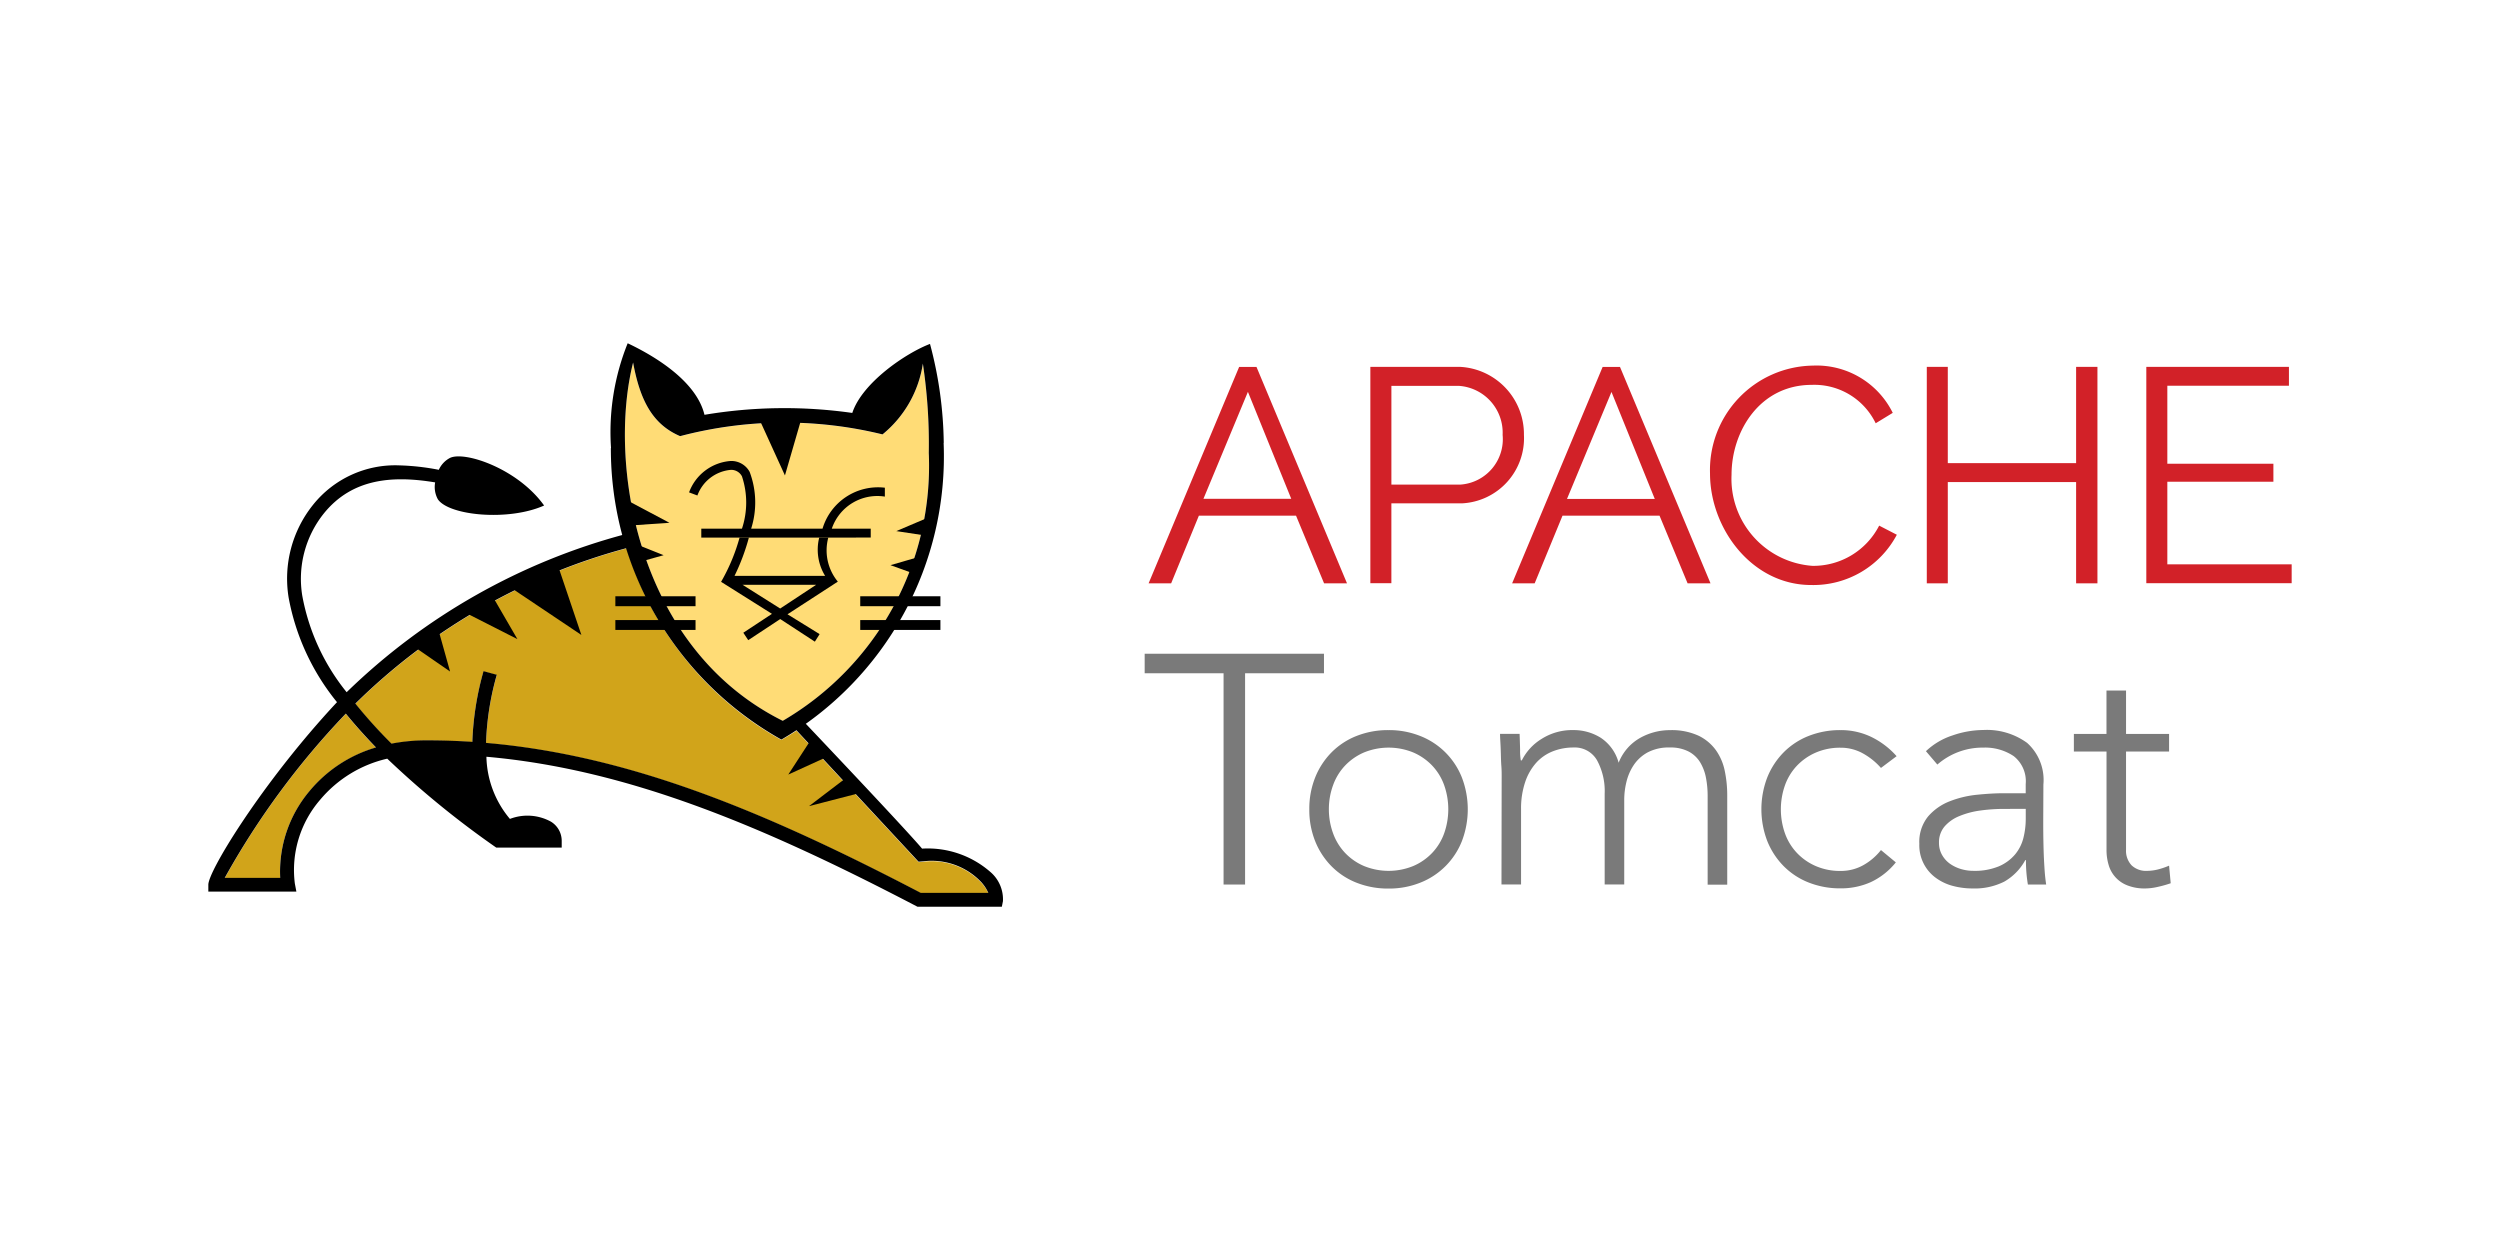 <svg xmlns="http://www.w3.org/2000/svg" width="120" height="60">
    <g>
        <path d="M16.6 34.265c.435.535.917 1.078 1.448 1.623a6.522 6.522 0 0 0-3.191 2.092 5.989 5.989 0 0 0-1.408 4.169h-2.66a38.2 38.2 0 0 1 5.811-7.884zM47.44 42.875H44.2c-7.426-3.875-13.945-6.607-20.87-7.2a13.42 13.42 0 0 1 .516-3.27l-.638-.172a14.189 14.189 0 0 0-.537 3.392q-1.081-.072-2.181-.072a9.01 9.01 0 0 0-1.7.157 23.073 23.073 0 0 1-1.734-1.922 29.5 29.5 0 0 1 13.034-7.469 15.762 15.762 0 0 0 7.415 9.2c.247-.141.489-.288.726-.443l5.86 6.308.256-.022a3.265 3.265 0 0 1 2.75 1 1.843 1.843 0 0 1 .343.513z" fill="#d1a41a"/>
        <path d="M44.581 21.776a14.167 14.167 0 0 1-7.009 12.83c-7.057-3.515-8.386-12.423-7.183-17.2.334 1.828.943 2.973 2.257 3.535a19.71 19.71 0 0 1 9.715-.084 5.413 5.413 0 0 0 1.936-3.4 25.8 25.8 0 0 1 .284 4.319z" fill="#ffdc76"/>
    </g>
    <g>
        <path d="M26.829 27.288l1.077 3.19-3.271-2.193 2.194-.997zM23.678 28.684l1.157 1.994-2.433-1.237 1.276-.757zM21.046 30.239l.558 1.994-1.675-1.156 1.117-.838zM38.874 35.583l-1.037 1.596 1.835-.838-.798-.758zM40.509 37.418l-1.675 1.276 2.313-.598-.638-.678zM36.441 20.108l1.236 2.713.798-2.752-2.034.039zM30.179 24.057l1.955 1.037-1.755.12-.2-1.157zM30.658 26.171l1.196.478-.997.28-.199-.758zM44.617 24.815l-1.595.678 1.316.199.279-.877zM43.979 26.769l-1.236.359.997.359.239-.718z"/>
    </g>
    <g>
        <path d="M29.537 29.762h3.849v.475h-3.849zM29.537 28.622h3.849v.475h-3.849zM41.291 29.762h3.849v.475h-3.849zM41.291 28.622h3.849v.475h-3.849zM39.934 25.805h-6.272v-.428h1.952a3.978 3.978 0 0 0 0-2.512.576.576 0 0 0-.539-.311 1.882 1.882 0 0 0-1.6 1.23l-.4-.15a2.308 2.308 0 0 1 2-1.507 1 1 0 0 1 .908.523 4.155 4.155 0 0 1 .072 2.727h3.426a2.78 2.78 0 0 1 2.992-1.967v.427a2.307 2.307 0 0 0-2.547 1.54h1.869v.425z"/>
        <path d="M40.215 27.917a2.356 2.356 0 0 1-.456-2.114h-.436a2.4 2.4 0 0 0 .283 1.839h-4.349a10.25 10.25 0 0 0 .69-1.839H35.5a9.079 9.079 0 0 1-.788 1.947l-.1.178 2.442 1.537-1.375.906.236.357 1.536-1.013 1.662 1.085.228-.362-1.541-.952 2.414-1.567zm-2.766 1.292l-1.806-1.138h3.53z"/>
    </g>
    <g>
        <path d="M45.3 21.26a19.143 19.143 0 0 0-.66-4.752c-1.154.439-3.254 1.86-3.73 3.313a23.117 23.117 0 0 0-7.095.09c-.376-1.564-2.262-2.76-3.686-3.434a11.4 11.4 0 0 0-.8 5.027l-.008.006a16.006 16.006 0 0 0 8.185 13.99 15.741 15.741 0 0 0 7.788-14.244zm-3.842-1.348l.051.009zm-.287-.05l.122.021zm3.411 1.9a14.167 14.167 0 0 1-7.01 12.838c-7.057-3.516-8.387-12.424-7.183-17.2.334 1.827.942 2.973 2.257 3.535a19.706 19.706 0 0 1 9.714-.084 5.41 5.41 0 0 0 1.937-3.4 25.8 25.8 0 0 1 .284 4.314z"/>
        <path d="M47.59 41.9a4.57 4.57 0 0 0-3.33-1.166c-.841-1-5.72-6.139-5.72-6.139l-.338.426 5.89 6.341.256-.022a3.276 3.276 0 0 1 2.751 1 1.887 1.887 0 0 1 .341.519H44.2c-7.425-3.874-13.944-6.606-20.87-7.2a13.483 13.483 0 0 1 .516-3.27l-.637-.173a14.212 14.212 0 0 0-.537 3.393q-1.081-.072-2.18-.073a8.939 8.939 0 0 0-1.7.158 23.6 23.6 0 0 1-1.734-1.922 29.463 29.463 0 0 1 13.13-7.492l-.149-.645a30.345 30.345 0 0 0-13.4 7.591A10.318 10.318 0 0 1 14.51 28.6a5.022 5.022 0 0 1 1.027-3.945c1.378-1.713 3.336-1.833 5.35-1.5a1.228 1.228 0 0 0 .13.81c.532.787 3.394 1.063 5.1.3-1.26-1.767-3.814-2.629-4.521-2.283a1.2 1.2 0 0 0-.533.569 11.364 11.364 0 0 0-1.892-.213 5.048 5.048 0 0 0-4.15 1.9 5.66 5.66 0 0 0-1.166 4.451 11.123 11.123 0 0 0 2.321 5.015c-.219.234-.43.466-.633.693C12.342 37.986 10 41.83 10 42.467v.33h4.226l-.074-.391a5.159 5.159 0 0 1 1.214-4.016 5.927 5.927 0 0 1 3.222-1.974 43.644 43.644 0 0 0 5.233 4.269h3.141v-.33a1.078 1.078 0 0 0-.52-.917 2.344 2.344 0 0 0-1.966-.13 4.789 4.789 0 0 1-1.128-2.984c6.816.6 13.336 3.356 20.692 7.2h4.048l.053-.265a1.727 1.727 0 0 0-.551-1.359zm-32.732-3.931a6 6 0 0 0-1.408 4.168h-2.662a38.317 38.317 0 0 1 5.812-7.884q.651.8 1.448 1.624a6.517 6.517 0 0 0-3.19 2.092z"/>
    </g>
    <g fill="#7a7a7a">
        <path d="M58.731 32.317h-3.787v-.939h8.607v.939h-3.787v10.141h-1.033zM62.847 38.843a4.032 4.032 0 0 1 .282-1.526 3.63 3.63 0 0 1 .782-1.2 3.492 3.492 0 0 1 1.2-.79 4.092 4.092 0 0 1 1.534-.282 4.028 4.028 0 0 1 1.526.282 3.537 3.537 0 0 1 2 1.995 4.27 4.27 0 0 1 0 3.052 3.537 3.537 0 0 1-2 1.995 4.028 4.028 0 0 1-1.526.282 4.092 4.092 0 0 1-1.534-.282 3.478 3.478 0 0 1-1.2-.79 3.63 3.63 0 0 1-.782-1.2 4.028 4.028 0 0 1-.282-1.536zm.939 0a3.345 3.345 0 0 0 .2 1.151 2.692 2.692 0 0 0 .571.938 2.733 2.733 0 0 0 .908.634 3.125 3.125 0 0 0 2.378 0 2.733 2.733 0 0 0 .908-.634 2.678 2.678 0 0 0 .571-.938 3.475 3.475 0 0 0 0-2.3 2.673 2.673 0 0 0-.571-.939 2.762 2.762 0 0 0-.908-.634 3.125 3.125 0 0 0-2.378 0 2.762 2.762 0 0 0-.908.634 2.688 2.688 0 0 0-.571.939 3.335 3.335 0 0 0-.2 1.149zM72.08 37.263c0-.136 0-.3-.015-.494s-.019-.388-.024-.586-.013-.384-.023-.556-.016-.3-.016-.4h.939c.011.271.018.532.024.783a2.434 2.434 0 0 0 .035.49h.047a2.542 2.542 0 0 1 .939-1.026 2.742 2.742 0 0 1 1.534-.43 2.451 2.451 0 0 1 1.314.368 2.09 2.09 0 0 1 .861 1.2 2.34 2.34 0 0 1 1.025-1.189 2.916 2.916 0 0 1 1.432-.376 3.09 3.09 0 0 1 1.377.266 2.216 2.216 0 0 1 .837.7 2.609 2.609 0 0 1 .423.993 5.686 5.686 0 0 1 .118 1.158v4.3h-.94V38.2a4.592 4.592 0 0 0-.078-.852 2.241 2.241 0 0 0-.274-.744 1.433 1.433 0 0 0-.548-.524 1.876 1.876 0 0 0-.915-.2 2.148 2.148 0 0 0-1.08.243 1.906 1.906 0 0 0-.665.618 2.526 2.526 0 0 0-.344.814 3.665 3.665 0 0 0-.1.829v4.069h-.939v-4.35a3.1 3.1 0 0 0-.368-1.612 1.232 1.232 0 0 0-1.134-.611 2.671 2.671 0 0 0-.979.18 2.118 2.118 0 0 0-.8.548 2.652 2.652 0 0 0-.532.923 3.952 3.952 0 0 0-.2 1.307v3.615h-.94zM91 41.394a3.375 3.375 0 0 1-1.2.947 3.484 3.484 0 0 1-1.455.3 4.092 4.092 0 0 1-1.534-.282 3.478 3.478 0 0 1-1.2-.79 3.646 3.646 0 0 1-.782-1.2 4.27 4.27 0 0 1 0-3.052 3.646 3.646 0 0 1 .782-1.2 3.492 3.492 0 0 1 1.2-.79 4.092 4.092 0 0 1 1.534-.282 3.359 3.359 0 0 1 1.479.329 3.894 3.894 0 0 1 1.213.923l-.751.564a3.247 3.247 0 0 0-.893-.712 2.184 2.184 0 0 0-1.048-.259 2.929 2.929 0 0 0-1.19.235 2.768 2.768 0 0 0-.907.634 2.673 2.673 0 0 0-.571.939 3.475 3.475 0 0 0 0 2.3 2.678 2.678 0 0 0 .571.938 2.739 2.739 0 0 0 .907.634 2.912 2.912 0 0 0 1.19.235 2.2 2.2 0 0 0 1.088-.274 2.85 2.85 0 0 0 .853-.728zM98.075 39.422q0 .533.008.955t.023.782q.017.361.04.673c.015.209.039.418.07.626h-.877a6.83 6.83 0 0 1-.093-1.173h-.032a2.648 2.648 0 0 1-1.009 1.033 3.164 3.164 0 0 1-1.526.328 3.678 3.678 0 0 1-.923-.117 2.418 2.418 0 0 1-.814-.376 1.931 1.931 0 0 1-.814-1.651 1.933 1.933 0 0 1 .423-1.315 2.631 2.631 0 0 1 1.04-.727 4.928 4.928 0 0 1 1.315-.313q.7-.07 1.228-.071h1.1v-.438a1.53 1.53 0 0 0-.579-1.346 2.473 2.473 0 0 0-1.456-.407 3.3 3.3 0 0 0-2.206.814l-.548-.642a3.352 3.352 0 0 1 1.283-.759 4.609 4.609 0 0 1 1.472-.258 3.288 3.288 0 0 1 2.1.618 2.392 2.392 0 0 1 .783 2zm-1.875-.594a8.254 8.254 0 0 0-1.15.078 4.012 4.012 0 0 0-1 .266 1.857 1.857 0 0 0-.712.5 1.167 1.167 0 0 0-.266.782 1.147 1.147 0 0 0 .149.587 1.31 1.31 0 0 0 .383.423 1.811 1.811 0 0 0 .524.25 2.065 2.065 0 0 0 .587.086 3.022 3.022 0 0 0 1.237-.219 2.1 2.1 0 0 0 .774-.571 1.99 1.99 0 0 0 .4-.8 3.77 3.77 0 0 0 .11-.9v-.485zM104.116 36.073h-2.066v4.711a1.017 1.017 0 0 0 .266.751 1 1 0 0 0 .736.266 2.212 2.212 0 0 0 .54-.07 3.478 3.478 0 0 0 .524-.18l.078.845a5.628 5.628 0 0 1-.61.172 2.8 2.8 0 0 1-.61.078 2.25 2.25 0 0 1-.861-.148 1.488 1.488 0 0 1-.9-.986 2.5 2.5 0 0 1-.1-.728v-4.711h-1.567v-.845h1.565v-2.082h.939v2.082h2.066z"/>
    </g>
    <path d="M55.133 28l4.345-10.386h.834L64.656 28h-1.1l-1.346-3.247h-4.664L56.215 28zm4.767-9.192l-2.135 5.135h4.215zM65.777 28V17.609h4.3a3.236 3.236 0 0 1 3.072 3.262 3.132 3.132 0 0 1-2.983 3.29h-3.38v3.833h-1.01zm1.01-4.74h3.32a2.185 2.185 0 0 0 2.019-2.384 2.254 2.254 0 0 0-2.106-2.355h-3.233v4.739zM72.582 28l4.344-10.386h.834L82.105 28h-1.1l-1.347-3.247H75L73.664 28zm4.769-9.187l-2.135 5.135h4.213zM87.02 17.549a4.079 4.079 0 0 1 3.832 2.268l-.819.5a3.267 3.267 0 0 0-3.072-1.843c-2.488 0-3.847 2.224-3.847 4.315A4.189 4.189 0 0 0 87 27.161a3.55 3.55 0 0 0 3.2-1.931l.848.438a4.536 4.536 0 0 1-4.11 2.413c-2.853 0-4.857-2.72-4.857-5.353a5.015 5.015 0 0 1 4.939-5.179zM100.677 17.609V28h-1.024v-4.862h-6.159V28h-1.008V17.609h1.008v4.622h6.159v-4.622zM110 27.087v.907h-6.977V17.609h6.846v.907h-5.837v3.744h5.091v.863h-5.091v3.965H110z" fill="#d22128"/>
</svg>
